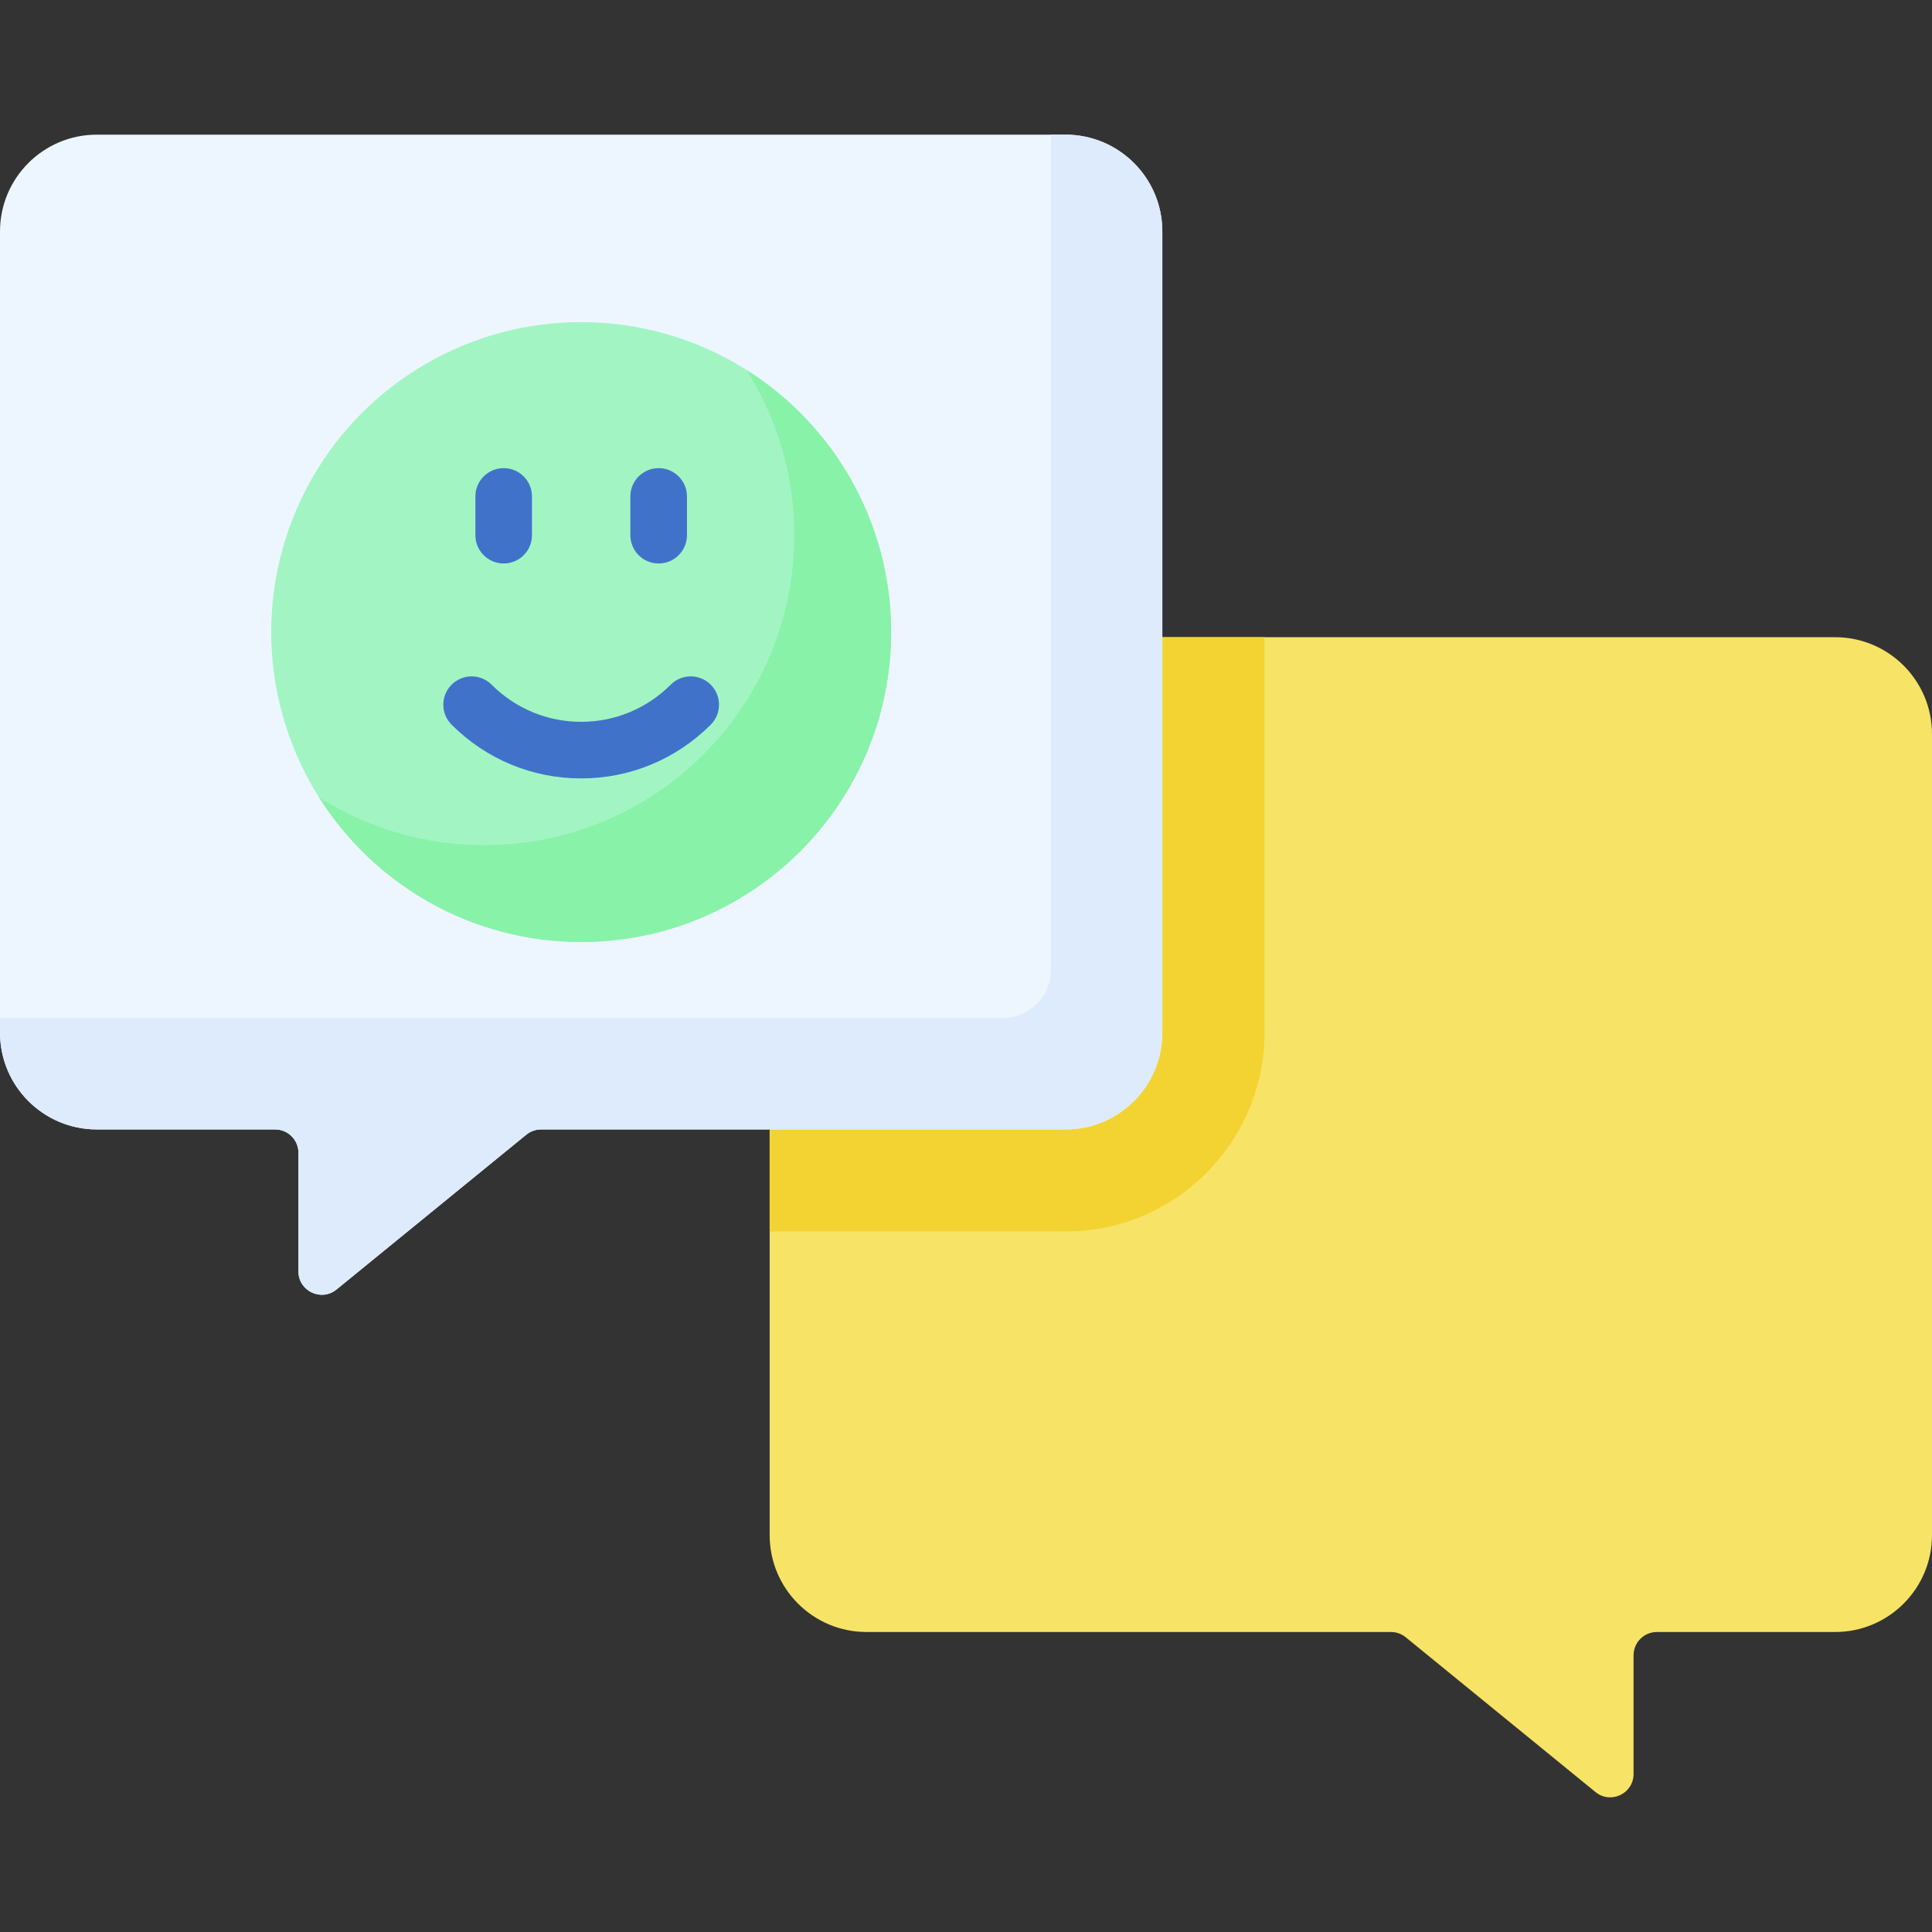 <svg id="Capa_1" enable-background="new 0 0 512 512" height="512" viewBox="0 0 512 512" width="512" xmlns="http://www.w3.org/2000/svg"><rect x="0" y="0" width="512" height="512" fill="#333333" stroke="none"/><g><g><g><path d="m486.331 168.866h-256.694c-14.177 0-25.669 11.493-25.669 25.669v212.293c0 14.177 11.493 25.669 25.669 25.669h138.98c1.424 0 2.804.491 3.907 1.391l50.299 41.026c4.037 3.293 10.088.42 10.088-4.79v-31.446c0-3.414 2.767-6.181 6.181-6.181h47.239c14.177 0 25.669-11.493 25.669-25.669v-212.293c0-14.176-11.493-25.669-25.669-25.669z" fill="#f7e365"/></g><g><path d="m229.637 168.866c-14.177 0-25.669 11.492-25.669 25.669v131.835h78.396c29.073 0 52.726-23.652 52.726-52.726v-104.778z" fill="#f3d332"/></g></g><g><g><path d="m25.669 35.683h256.694c14.177 0 25.669 11.493 25.669 25.669v212.293c0 14.177-11.493 25.669-25.669 25.669h-138.98c-1.424 0-2.804.491-3.907 1.391l-50.299 41.026c-4.037 3.293-10.088.42-10.088-4.79v-31.446c0-3.414-2.767-6.181-6.181-6.181h-47.239c-14.176 0-25.669-11.492-25.669-25.669v-212.293c0-14.177 11.493-25.669 25.669-25.669z" fill="#edf6ff"/></g><g><path d="m282.363 35.683h-3.844v221.284c0 7.088-5.746 12.835-12.835 12.835h-265.684v3.844c0 14.177 11.493 25.669 25.669 25.669h47.239c3.414 0 6.181 2.767 6.181 6.181v31.446c0 5.21 6.05 8.083 10.088 4.79l50.299-41.026c1.103-.9 2.483-1.391 3.907-1.391h138.98c14.177 0 25.669-11.493 25.669-25.669v-212.294c0-14.177-11.492-25.669-25.669-25.669z" fill="#ddebfd"/></g><g><g><circle cx="154.016" cy="167.498" fill="#a2f5c3" r="82.142"/></g><g><path d="m197.821 98.025c8.013 12.681 12.668 27.695 12.668 43.804 0 45.366-36.776 82.142-82.142 82.142-16.109 0-31.123-4.656-43.804-12.668 14.552 23.03 40.217 38.338 69.474 38.338 45.366 0 82.142-36.776 82.142-82.142-.001-29.257-15.308-54.923-38.338-69.474z" fill="#88f2a9"/></g></g></g><g><path d="m154.016 206.289c-12.946 0-25.138-5.054-34.331-14.231-2.932-2.927-2.936-7.675-.009-10.606 2.926-2.932 7.674-2.937 10.606-.009 6.36 6.35 14.789 9.847 23.733 9.847s17.373-3.497 23.733-9.847c2.931-2.928 7.68-2.923 10.606.009 2.927 2.932 2.922 7.681-.009 10.606-9.191 9.177-21.383 14.231-34.329 14.231z" fill="#4172ca"/></g><g><path d="m174.552 149.329c-4.142 0-7.5-3.357-7.5-7.5v-10.268c0-4.143 3.358-7.5 7.5-7.5s7.5 3.357 7.5 7.5v10.268c0 4.143-3.358 7.5-7.5 7.5z" fill="#4172ca"/></g><g><path d="m133.481 149.329c-4.142 0-7.5-3.357-7.5-7.5v-10.268c0-4.143 3.358-7.5 7.5-7.5s7.5 3.357 7.5 7.5v10.268c0 4.143-3.358 7.5-7.5 7.5z" fill="#4172ca"/></g></g></svg>